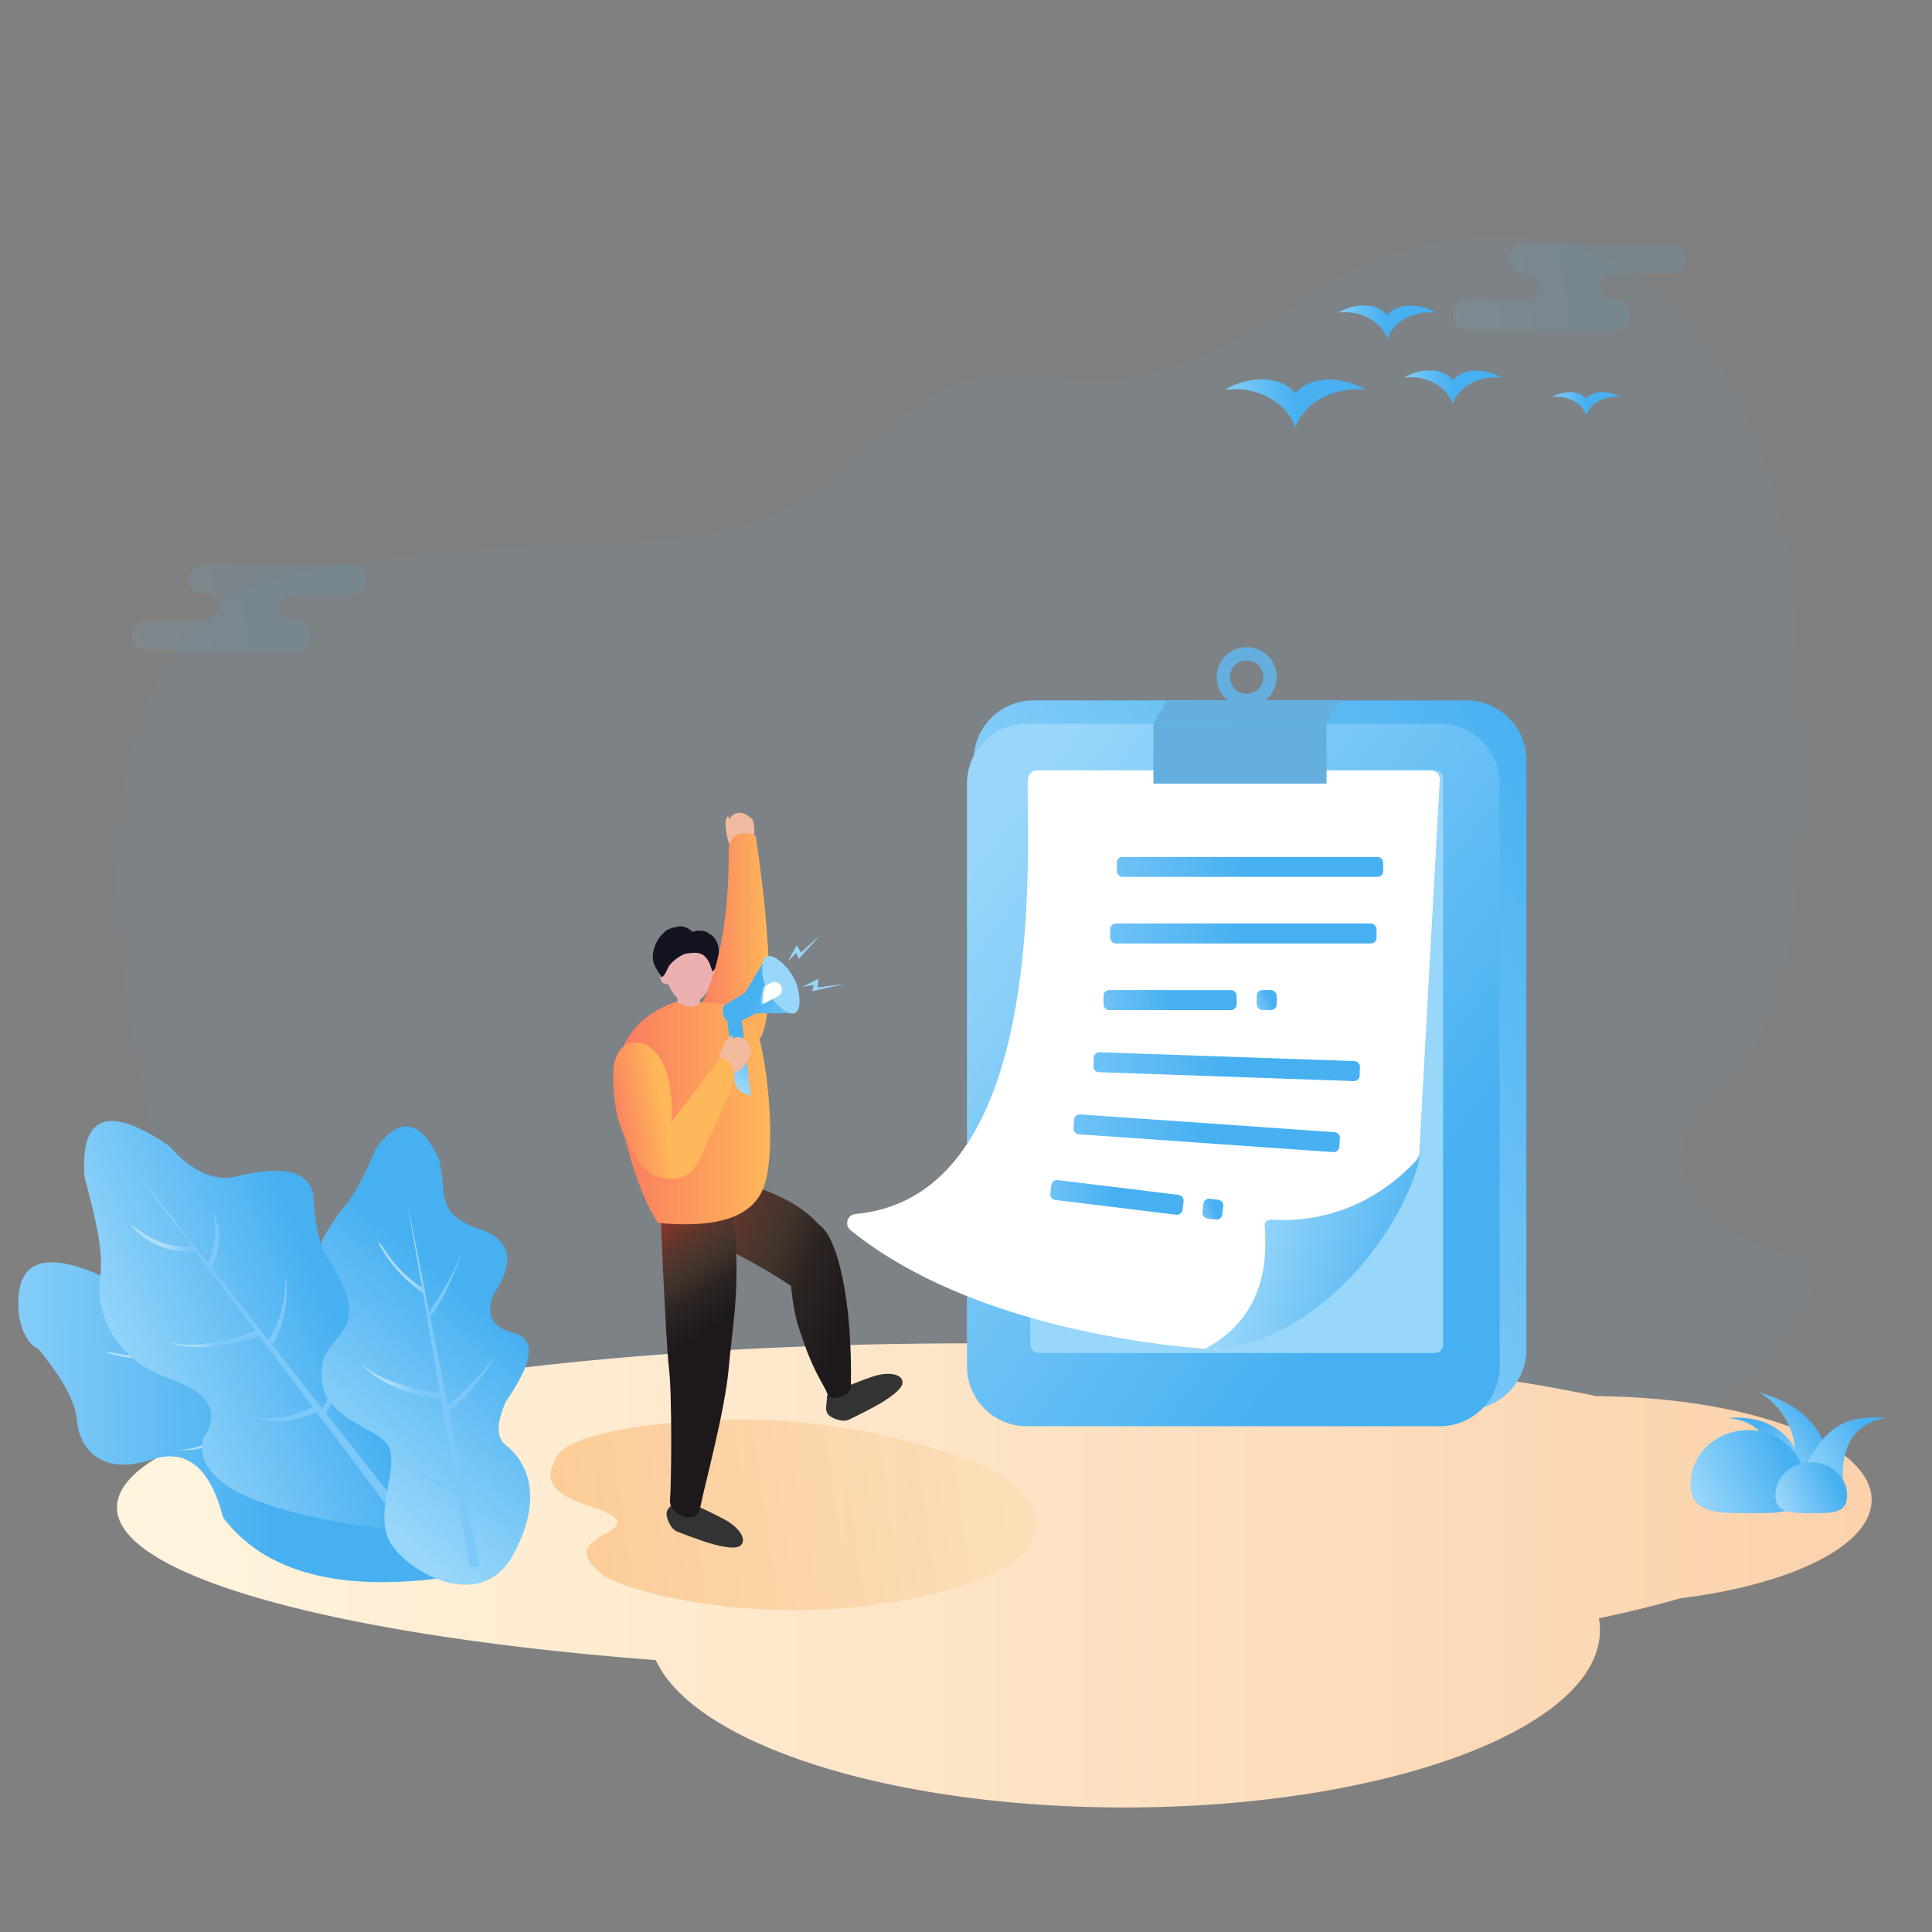 <svg xmlns="http://www.w3.org/2000/svg" xmlns:xlink="http://www.w3.org/1999/xlink" viewBox="0 0 1024 1024"><rect x="0" y="0" width="1024" height="1024" fill="#808080" stroke="none"/><defs><style>.cls-1,.cls-2,.cls-26{fill:#fff;}.cls-1,.cls-25,.cls-37{fill-rule:evenodd;}.cls-2{fill-opacity:0;}.cls-3{fill:#47b0f1;opacity:0.05;}.cls-22,.cls-3,.cls-4,.cls-5{isolation:isolate;}.cls-4,.cls-5{opacity:0.1;}.cls-4{fill:url(#未命名的渐变_37);}.cls-5{fill:url(#未命名的渐变_37-2);}.cls-6{fill:url(#未命名的渐变_3);}.cls-7{fill:url(#未命名的渐变_37-3);}.cls-8{fill:url(#未命名的渐变_37-4);}.cls-9{fill:url(#未命名的渐变_37-5);}.cls-10{fill:url(#未命名的渐变_37-6);}.cls-11{fill:url(#未命名的渐变_37-7);}.cls-12{fill:url(#未命名的渐变_13);}.cls-13{fill:url(#未命名的渐变_37-8);}.cls-14{fill:url(#未命名的渐变_13-2);}.cls-15{fill:url(#未命名的渐变_37-9);}.cls-16{fill:url(#未命名的渐变_13-3);}.cls-17{fill:url(#未命名的渐变_37-10);}.cls-18{fill:url(#未命名的渐变_37-11);}.cls-19{fill:url(#未命名的渐变_37-12);}.cls-20{fill:url(#未命名的渐变_37-13);}.cls-21{fill:url(#未命名的渐变_37-14);}.cls-22{opacity:0.4;fill:url(#未命名的渐变_19);}.cls-23{fill:url(#未命名的渐变_37-15);}.cls-24{fill:url(#未命名的渐变_37-16);}.cls-25{fill:#98d6fa;}.cls-27{fill:url(#未命名的渐变_37-17);}.cls-28{fill:url(#未命名的渐变_37-18);}.cls-29{fill:url(#未命名的渐变_37-19);}.cls-30{fill:url(#未命名的渐变_37-20);}.cls-31{fill:url(#未命名的渐变_37-21);}.cls-32{fill:url(#未命名的渐变_37-22);}.cls-33{fill:url(#未命名的渐变_37-23);}.cls-34{fill:url(#未命名的渐变_37-24);}.cls-35{fill:url(#未命名的渐变_37-25);}.cls-36,.cls-37{fill:#64afde;}.cls-38{fill:#333;}.cls-39{fill:url(#未命名的渐变_32);}.cls-40{fill:url(#未命名的渐变_32-2);}.cls-41{fill:#ebb0b0;}.cls-42{fill:#131322;}.cls-43{fill:#efba9e;}.cls-44{fill:url(#未命名的渐变_34);}.cls-45{fill:url(#未命名的渐变_34-2);}.cls-46{fill:url(#未命名的渐变_37-26);}.cls-47{fill:url(#未命名的渐变_36);}.cls-48{fill:url(#未命名的渐变_37-27);}.cls-49{mask:url(#mask);}</style><linearGradient id="未命名的渐变_37" x1="212.14" y1="933.32" x2="212.78" y2="933.35" gradientTransform="matrix(124, 0, 0, -46, -26252, 43255.93)" gradientUnits="userSpaceOnUse"><stop offset="0" stop-color="#98d6fa"></stop><stop offset="1" stop-color="#47b0f1"></stop></linearGradient><linearGradient id="未命名的渐变_37-2" x1="212.14" y1="933.32" x2="212.78" y2="933.35" gradientTransform="matrix(124, 0, 0, -46, -25552, 43085.93)" xlink:href="#未命名的渐变_37"></linearGradient><linearGradient id="未命名的渐变_3" x1="213.77" y1="931.76" x2="214.77" y2="931.76" gradientTransform="matrix(930, 0, 0, -246, -198744, 230046.9)" gradientUnits="userSpaceOnUse"><stop offset="0" stop-color="#fff5de"></stop><stop offset="1" stop-color="#fbd2ac"></stop></linearGradient><linearGradient id="未命名的渐变_37-3" x1="211.01" y1="934.89" x2="211.64" y2="934.91" gradientTransform="matrix(74.87, 0, 0, -25.58, -15158.72, 24124.51)" xlink:href="#未命名的渐变_37"></linearGradient><linearGradient id="未命名的渐变_37-4" x1="209.74" y1="936.45" x2="210.38" y2="936.47" gradientTransform="matrix(51.89, 0, 0, -17.72, -10147.3, 16802.7)" xlink:href="#未命名的渐变_37"></linearGradient><linearGradient id="未命名的渐变_37-5" x1="209.74" y1="936.45" x2="210.38" y2="936.47" gradientTransform="matrix(51.89, 0, 0, -17.72, -10182.09, 16768.22)" xlink:href="#未命名的渐变_37"></linearGradient><linearGradient id="未命名的渐变_37-6" x1="207.92" y1="938.7" x2="208.55" y2="938.72" gradientTransform="matrix(35.97, 0, 0, -12.29, -6661.82, 11746.33)" xlink:href="#未命名的渐变_37"></linearGradient><linearGradient id="未命名的渐变_37-7" x1="213.04" y1="931.65" x2="213.68" y2="931.72" gradientTransform="matrix(269.22, 47.47, 27.01, -153.15, -82548.68, 133303.42)" xlink:href="#未命名的渐变_37"></linearGradient><linearGradient id="未命名的渐变_13" x1="213.03" y1="932.64" x2="213.21" y2="932.57" gradientTransform="matrix(50.26, -50.26, -135.69, -135.69, 115943.22, 138005.55)" gradientUnits="userSpaceOnUse"><stop offset="0.03" stop-color="#afdef9"></stop><stop offset="1" stop-color="#7cc9f9"></stop></linearGradient><linearGradient id="未命名的渐变_37-8" x1="213.04" y1="931.63" x2="213.58" y2="931.87" gradientTransform="matrix(203.58, 0, 0, -216.82, -43307.04, 202734.68)" xlink:href="#未命名的渐变_37"></linearGradient><linearGradient id="未命名的渐变_13-2" x1="212.15" y1="932.39" x2="212.28" y2="932.32" gradientTransform="matrix(64.64, -31.53, -95, -194.77, 74960.15, 188980.58)" xlink:href="#未命名的渐变_13"></linearGradient><linearGradient id="未命名的渐变_37-9" x1="212.43" y1="931.36" x2="212.65" y2="931.93" gradientTransform="matrix(110.66, 0, 0, -242.94, -23297.23, 227077.49)" xlink:href="#未命名的渐变_37"></linearGradient><linearGradient id="未命名的渐变_13-3" x1="211.26" y1="931.99" x2="211.43" y2="931.92" gradientTransform="matrix(71.08, 0, 0, -191.9, -14806.25, 179556.25)" xlink:href="#未命名的渐变_13"></linearGradient><linearGradient id="未命名的渐变_37-10" x1="209.44" y1="933.56" x2="209.04" y2="934.33" gradientTransform="matrix(40.38, 0, 0, -36.25, -7511.81, 34624.73)" xlink:href="#未命名的渐变_37"></linearGradient><linearGradient id="未命名的渐变_37-11" x1="208.91" y1="932.9" x2="209.47" y2="933.41" gradientTransform="matrix(40.64, 0, 0, -50, -7550.77, 47422.49)" xlink:href="#未命名的渐变_37"></linearGradient><linearGradient id="未命名的渐变_37-12" x1="209.46" y1="933.63" x2="210.31" y2="933.93" gradientTransform="matrix(46.95, 0, 0, -36.71, -8879.84, 35053.15)" xlink:href="#未命名的渐变_37"></linearGradient><linearGradient id="未命名的渐变_37-13" x1="210.5" y1="933.26" x2="211.35" y2="933.52" gradientTransform="matrix(61, 0, 0, -44, -11944, 41851.15)" xlink:href="#未命名的渐变_37"></linearGradient><linearGradient id="未命名的渐变_37-14" x1="208.38" y1="934.55" x2="209.23" y2="934.8" gradientTransform="matrix(38, 0, 0, -27, -6977, 26026.03)" xlink:href="#未命名的渐变_37"></linearGradient><linearGradient id="未命名的渐变_19" x1="214.79" y1="932.46" x2="215.79" y2="932.46" gradientTransform="matrix(-249.25, 35.03, -15.45, -109.92, 68487.27, 95754.85)" gradientUnits="userSpaceOnUse"><stop offset="0" stop-color="#f5dda7"></stop><stop offset="1" stop-color="#fa9a41"></stop></linearGradient><linearGradient id="未命名的渐变_37-15" x1="213.44" y1="931.37" x2="214.32" y2="932.07" gradientTransform="matrix(292.94, 0, 0, -375.88, -61959.35, 350742.18)" xlink:href="#未命名的渐变_37"></linearGradient><linearGradient id="未命名的渐变_37-16" x1="213.34" y1="932.03" x2="214.02" y2="931.36" gradientTransform="matrix(282.35, 0, 0, -372.35, -59697, 347465.5)" xlink:href="#未命名的渐变_37"></linearGradient><linearGradient id="未命名的渐变_37-17" x1="212.32" y1="932.35" x2="213.16" y2="932.13" gradientTransform="matrix(114.71, 0, 0, -102.35, -23695.24, 96084.66)" xlink:href="#未命名的渐变_37"></linearGradient><linearGradient id="未命名的渐变_37-18" x1="211.94" y1="939.89" x2="212.98" y2="939.89" gradientTransform="matrix(141.18, 0, 0, -10.59, -29405.82, 10411.24)" xlink:href="#未命名的渐变_37"></linearGradient><linearGradient id="未命名的渐变_37-19" x1="211.94" y1="939.89" x2="212.98" y2="939.89" gradientTransform="matrix(141.18, 0, 0, -10.59, -29409.35, 10446.54)" xlink:href="#未命名的渐变_37"></linearGradient><linearGradient id="未命名的渐变_37-20" x1="210.43" y1="939.88" x2="211.47" y2="939.89" gradientTransform="matrix(70.59, 0, 0, -10.59, -14307, 10481.83)" xlink:href="#未命名的渐变_37"></linearGradient><linearGradient id="未命名的渐变_37-21" x1="193.33" y1="939.37" x2="194.37" y2="939.93" gradientTransform="matrix(10.59, 0, 0, -10.59, -1385.82, 10481.83)" xlink:href="#未命名的渐变_37"></linearGradient><linearGradient id="未命名的渐变_37-22" x1="211.92" y1="939.18" x2="212.96" y2="939.18" gradientTransform="matrix(141.09, 4.93, 0.37, -10.58, -29743.9, 9454.28)" xlink:href="#未命名的渐变_37"></linearGradient><linearGradient id="未命名的渐变_37-23" x1="211.9" y1="938.46" x2="212.94" y2="938.46" gradientTransform="matrix(140.83, 9.85, 0.74, -10.56, -30042.92, 8416.02)" xlink:href="#未命名的渐变_37"></linearGradient><linearGradient id="未命名的渐变_37-24" x1="210.29" y1="937.35" x2="211.34" y2="937.36" gradientTransform="matrix(70.06, 8.6, 1.29, -10.51, -15424.15, 8667.68)" xlink:href="#未命名的渐变_37"></linearGradient><linearGradient id="未命名的渐变_37-25" x1="192.44" y1="936.84" x2="193.49" y2="937.41" gradientTransform="matrix(10.51, 1.29, 1.29, -10.51, -2599.28, 10242.36)" xlink:href="#未命名的渐变_37"></linearGradient><linearGradient id="未命名的渐变_32" x1="212.68" y1="932.06" x2="211.75" y2="932.5" gradientTransform="matrix(93.02, 0, 0, -112.18, -19335.19, 105259.82)" gradientUnits="userSpaceOnUse"><stop offset="0" stop-color="#1d181c"></stop><stop offset="0.3" stop-color="#2c2422"></stop><stop offset="0.5" stop-color="#42352c"></stop><stop offset="0.7" stop-color="#57352c"></stop><stop offset="1" stop-color="#923629"></stop></linearGradient><linearGradient id="未命名的渐变_32-2" x1="209.23" y1="932.01" x2="209.16" y2="932.45" gradientTransform="matrix(40.36, 0, 0, -168.42, -8073.8, 157678.42)" xlink:href="#未命名的渐变_32"></linearGradient><linearGradient id="未命名的渐变_34" x1="209.59" y1="932.2" x2="208.59" y2="932.2" gradientTransform="matrix(39.55, 0, 0, -111.41, -7880.77, 104352.6)" gradientUnits="userSpaceOnUse"><stop offset="0" stop-color="#ffb859"></stop><stop offset="1" stop-color="#f97b61"></stop></linearGradient><linearGradient id="未命名的渐变_34-2" x1="212.37" y1="932.15" x2="211.38" y2="932.15" gradientTransform="matrix(81.4, 0, 0, -117.9, -16878.55, 110487.19)" xlink:href="#未命名的渐变_34"></linearGradient><linearGradient id="未命名的渐变_37-26" x1="197.38" y1="933.09" x2="197.47" y2="933.65" gradientTransform="matrix(12.54, 0, 0, -43.36, -2084.19, 41032.98)" xlink:href="#未命名的渐变_37"></linearGradient><linearGradient id="未命名的渐变_36" x1="210.6" y1="932.56" x2="211.06" y2="932.65" gradientTransform="matrix(63.92, 0, 0, -72.24, -13139.43, 67960.31)" gradientUnits="userSpaceOnUse"><stop offset="0" stop-color="#f97b61"></stop><stop offset="1" stop-color="#ffb859"></stop></linearGradient><linearGradient id="未命名的渐变_37-27" x1="219.13" y1="933.41" x2="220.17" y2="933.9" gradientTransform="translate(8844.46 33823.33) rotate(180) scale(38.36 35.65)" xlink:href="#未命名的渐变_37"></linearGradient><mask id="mask" x="399.39" y="506.69" width="24.4" height="30.51" maskUnits="userSpaceOnUse"><g id="mask-31"><path id="path-30" class="cls-1" d="M421.36,507c3.5,1.85,3.09,11.54-.41,18.54-3.51,6.81-11.13,13.19-14.64,11.34s-2.68-10.92,0-17.11c3.51-7.62,11.54-14.63,15.05-12.77Z"></path></g></mask></defs><g id="图层_2"><g id="图层_1-2"><g id="暂无记录"><rect id="矩形" class="cls-2" width="1024" height="1024"></rect><g id="背景"><path id="路径-58" class="cls-3" d="M76.8,581.77c-7.68-33.1-57.62-248.62,83.6-278.26s224.65,4.88,286.7-55.46,77.52-50.44,128.49-46.45S685.63,162,705.47,149,904.53,51.69,950.35,303.51c7.24,108.87,13.26,227-37.44,271.73s.93,84.91,37.44,89.38S933.28,745.53,849,778.9C792.88,804.06,430.19,876.18,213,802,108.11,757.12,84.47,614.86,76.8,581.77Z"></path><path id="形状结合" class="cls-4" d="M158,329v.15a7.51,7.51,0,0,1,6,7.35v1a7.5,7.5,0,0,1-7.5,7.5h-79a7.5,7.5,0,0,1-7.5-7.5v-1a7.5,7.5,0,0,1,7.5-7.5H109a7,7,0,0,0,7-6.76V322a7,7,0,0,0-6.76-7H106v-.15a7.5,7.5,0,0,1-6-7.35v-1a7.5,7.5,0,0,1,7.5-7.5h79a7.5,7.5,0,0,1,7.5,7.5v1a7.5,7.5,0,0,1-7.5,7.5H155a7,7,0,0,0-7,6.76V322a7,7,0,0,0,6.76,7H158Z"></path><path id="形状结合-2" class="cls-5" d="M858,159v.15a7.51,7.51,0,0,1,6,7.35v1a7.5,7.5,0,0,1-7.5,7.5h-79a7.5,7.5,0,0,1-7.5-7.5v-1a7.5,7.5,0,0,1,7.5-7.5H809a7,7,0,0,0,7-6.76V152a7,7,0,0,0-6.76-7H806v-.15a7.5,7.5,0,0,1-6-7.35v-1a7.5,7.5,0,0,1,7.5-7.5h79a7.5,7.5,0,0,1,7.5,7.5v1a7.5,7.5,0,0,1-7.5,7.5H855a7,7,0,0,0-7,6.76V152a7,7,0,0,0,6.76,7H858Z"></path><path id="形状结合-3" class="cls-6" d="M514.52,712c131.1,0,249.26,10.79,331.78,28,80.76.65,145.7,25,145.7,55,0,24.23-42.45,44.8-101.39,52.13-13,3.75-27.41,7.3-43.16,10.62A35.34,35.34,0,0,1,848,864c0,51.91-112.82,94-252,94-124.65,0-228.17-33.76-248.41-78.11C180.2,867.13,62,835.72,62,799,62,751,264.37,712,514.52,712Z"></path><g id="大雁"><path id="路径" class="cls-7" d="M686.61,226.65v-.1c-5.33-15-22.7-22.11-37.44-19.93,10.93-6.79,29-8.6,37.44,1.82v.09c8.46-10.33,26.59-8.61,37.43-1.82-14.72-2.08-32.09,5-37.43,19.93Z"></path><path id="路径-2" class="cls-8" d="M770,214.11V214c-3.7-10.42-15.73-15.31-25.94-13.81,7.57-4.71,20.07-6,25.94,1.26v.06c5.87-7.16,18.44-6,26-1.26-10.21-1.44-22.24,3.46-26,13.82Z"></path><path id="路径-3" class="cls-9" d="M735.24,179.63v-.06c-3.7-10.43-15.73-15.32-26-13.82,7.58-4.71,20.08-6,26,1.26v.06c5.87-7.15,18.43-6,26-1.25-10.22-1.45-22.24,3.45-26,13.81Z"></path><path id="路径-4" class="cls-10" d="M840.72,220.07v0c-2.56-7.23-10.9-10.63-18-9.58,5.25-3.26,13.91-4.14,18,.87v0c4.08-5,12.78-4.13,18-.87C851.63,209.49,843.29,212.89,840.72,220.07Z"></path></g><g id="绿植"><path id="路径-61" class="cls-11" d="M54.17,676.4q-49-22-44,21.64Q13,711.59,20.37,715q19.26,23.47,20.37,37.62c1.11,14.14,12.11,30.16,39.66,21q27.55-9.17,37.84,30.68,31.06,41.16,109.13,32.89t-9.93-72q-23.92-9.45-36.54-11.67T168.54,726q0-15.83-22.92-23.11t-19.2-23.14q-15.23-22.43-36.34-6.41T54.17,676.4Z"></path><path id="形状结合-4" class="cls-12" d="M52.64,691.51l48.27,32.22q-3.69-19.38-8.82-31.4c-5.07-11.87,10.59,19.79,10.8,32.72l40.24,26.86-.11-.16q1.66-25.93-1.34-36.2c2.69,3.59,5.56,29.37,4,38l37,24.7c-.21-.24-.34-.41-.34-.41s1.91-14.28.22-21.47c1.67,2,2.79,17,2.3,23.34l30.55,20.39L211.52,804,180,781.68c-8.52,5-20.21,5.79-25.86,5.26q15.67-1.43,22.9-7.19a12.89,12.89,0,0,0,2.5,1.6L90.7,718.45c.2.23.38.45.56.69q-19.74,2.79-35.44-2.38c.84-1.67,14.75,4.83,33.11.45ZM94,768.36q15.81.46,41.17-18.27a23.15,23.15,0,0,0,2.22,2.22C121.39,764.93,104.24,769.9,94,768.36Z"></path><path id="路径-65" class="cls-13" d="M89.57,607.28q-48.25-32.84-44.78,16.51C51,647.36,55,663.12,53,677.56s4.31,41.75,36.56,53q32.25,11.21,18.12,31.79-7.09,31.62,78.22,45.38c85.33,13.76,65-17.87,43.06-52.16-15.87-15.88-18-25.58-18-37.72s11.61-32-21.76-40.24q-22-5-23.06-44-3.45-19.59-42-9.8Q107.06,627.09,89.57,607.28Z"></path><path id="形状结合-5" class="cls-14" d="M74.94,624.74l35.44,45.06.07-.17a44.7,44.7,0,0,0,2.35-28.28l-.08-.31v0c2.34,7.27,6.81,15.94-.61,30.93l30,38.18.19-.27q9-12.72,9-33.46c1.38,4.3,1.41,24-7.16,36.27l26.61,33.82c1.68-2.61,5.88-9.95,5.88-18.15.89,5.65,1,13.22-3.89,20.68L212,799h-6.23l-38-50.55c-18.38,7.84-28.7,4.56-33.81,2.25q15,3.66,31.72-5l-28.87-38.44c.16.29.32.6.5.91-19.21,6.73-39.15,7.53-48.36,2.74q14.79,5.58,47-5.56l-.43.15-32.17-42.84c.07.18.13.35.18.52q-21.19,1.3-33.84-13.49c1.34-1.3,10.35,11.81,32.14,11Z"></path><path id="路径-96" class="cls-15" d="M199.2,608.75q18.63-25.89,33.35,5.26c4.76,17.94-2.75,29.34,21.82,37.5q24.58,8.16,7.44,34.15-7.15,16.35,10.58,20.91t-4.27,36.22q-7.62,17.36,0,23.2c7.63,5.83,22.28,23.35,4.27,57.39s-60.46,7.6-66.83-8.4,6.37-38.06,0-49S162.1,751.28,172,718.47c8.25-13.43,19.74-17.31,8.21-40.16s-14.46-13.68,0-36.19Q189.69,632.42,199.2,608.75Z"></path><path id="形状结合-6" class="cls-16" d="M216.11,638.51l11.35,56.91q11.08-16.29,16-28.43c4.81-12-6.5,21.48-15.5,30.77l9.46,47.45a1.06,1.06,0,0,1,0-.19q19.52-17.16,24.65-26.55c-.64,4.44-16.85,24.7-24.1,29.7l8.71,43.64,0-.53s11.44-8.75,15.34-15c-.25,2.62-10,14-14.88,18.14l7.18,36H248.9l-6.51-38.09c-9.59-2.46-18.39-10.19-22-14.56q12.09,10.07,21.28,11.11a13,13,0,0,0,.63,2.89L224,684.47a6.4,6.4,0,0,1-.09.88q-15.93-12-23.37-26.74c1.77-.58,7,13.85,23.1,23.73ZM191,722.08q10.84,11.5,42,16.19a23.39,23.39,0,0,0,0,3.14C212.8,739,197.16,730.42,191,722.08Z"></path></g><g id="石头"><path id="路径-38" class="cls-17" d="M938.4,787.52q4.35-33.32-22.4-35.89c24.14-2.3,40.12,12.39,40.38,35.89Q948.88,787.78,938.4,787.52Z"></path><path id="路径-39" class="cls-18" d="M950.12,787.65Q957.19,754,932.73,738c20.82,6.57,35.78,16.44,40.64,49.65A190.3,190.3,0,0,1,950.12,787.65Z"></path><path id="路径-40" class="cls-19" d="M977.07,788q-3.14-31.95,22.93-36.61c-16.11-.4-34.09-1.48-47,36.61Q969.4,787.47,977.07,788Z"></path><path id="椭圆形" class="cls-20" d="M927.41,802c16.85,0,29.59.41,29.59-15.39S943.34,758,926.5,758,896,770.81,896,786.61,910.57,802,927.41,802Z"></path><path id="椭圆形备份-6" class="cls-21" d="M960.57,802c10.49,0,18.43.25,18.43-9.44S970.49,775,960,775s-19,7.86-19,17.56S950.07,802,960.57,802Z"></path></g></g><path id="路径-5" class="cls-22" d="M313.08,798.5c22.33,7,13.44,11.18,6,15.29-13.64,7.54-7.51,14.14-.58,20.21,10.27,9,86.93,30.63,170.05,12.22,77.51-17.16,65.83-48,45.91-62C518.43,773,448.5,747.49,368.54,753c-48.12,3.3-68.78,11.56-72.79,17.93C289.11,781.47,288.21,790.71,313.08,798.5Z"></path><path id="路径-6" class="cls-23" d="M777.2,747.12H547.85a31.73,31.73,0,0,1-31.79-31.68V402.91a31.72,31.72,0,0,1,31.79-31.67H777.2A31.72,31.72,0,0,1,809,402.91V715.44A31.73,31.73,0,0,1,777.2,747.12Z"></path><path id="路径-7" class="cls-24" d="M763.2,755.94h-219a31.74,31.74,0,0,1-31.68-31.8V415.39a31.73,31.73,0,0,1,31.68-31.8h219a31.73,31.73,0,0,1,31.68,31.8V724.15A31.74,31.74,0,0,1,763.2,755.94Z"></path><path id="路径-8" class="cls-25" d="M760.4,717.12H550.54a4.47,4.47,0,0,1-4.48-4.47V412.76a4.47,4.47,0,0,1,4.48-4.47H760.4a4.47,4.47,0,0,1,4.48,4.47V712.65A4.48,4.48,0,0,1,760.4,717.12Z"></path><path id="路径-9" class="cls-26" d="M644.41,715.35C624.86,714,517.35,705.87,450.78,652a4.83,4.83,0,0,1,2.47-8.54c103.32-9.36,90.74-194.28,91.46-229.74.06-3,2-5.4,5-5.4H758.31a4.83,4.83,0,0,1,4.81,4.84L752.19,611.71a16.9,16.9,0,0,1-1.92,4.1l-81.91,88.84C667.38,705.81,645.92,715.46,644.41,715.35Z"></path><path id="路径-10" class="cls-27" d="M674.12,646.45c12,.76,47.71,1,78.41-33.45-7.28,36.28-54,101.9-114.71,102.35,34.89-18,33.55-51.3,32.45-66.24C670.14,647.36,672.37,646.34,674.12,646.45Z"></path><g id="编组-2"><rect id="矩形-2" class="cls-28" x="591.94" y="454.18" width="141.18" height="10.59" rx="3"></rect><rect id="矩形备份" class="cls-29" x="588.41" y="489.47" width="141.18" height="10.59" rx="3"></rect><rect id="矩形备份-2" class="cls-30" x="584.88" y="524.76" width="70.59" height="10.59" rx="3"></rect><rect id="矩形备份-3" class="cls-31" x="666.06" y="524.76" width="10.59" height="10.59" rx="3"></rect><path id="矩形备份-7" class="cls-32" d="M582.81,557.7l135.1,4.72a3,3,0,0,1,2.89,3.1l-.16,4.59a3,3,0,0,1-3.1,2.89l-135.1-4.71a3,3,0,0,1-2.89-3.11l.16-4.58A3,3,0,0,1,582.81,557.7Z"></path><path id="矩形备份-6" class="cls-33" d="M572.53,590.65l134.85,9.43a3,3,0,0,1,2.78,3.2l-.32,4.58a3,3,0,0,1-3.2,2.78L571.8,601.21A3,3,0,0,1,569,598l.32-4.58A3,3,0,0,1,572.53,590.65Z"></path><path id="矩形备份-5" class="cls-34" d="M560.61,625.46l64.11,7.87a3,3,0,0,1,2.61,3.35l-.56,4.55a3,3,0,0,1-3.34,2.61L559.32,636a3,3,0,0,1-2.61-3.34l.56-4.56A3,3,0,0,1,560.61,625.46Z"></path><path id="矩形备份-4" class="cls-35" d="M641.18,635.35l4.56.56a3,3,0,0,1,2.61,3.35l-.56,4.55a3,3,0,0,1-3.34,2.61l-4.56-.56a3,3,0,0,1-2.61-3.34l.56-4.55A3,3,0,0,1,641.18,635.35Z"></path></g><g id="编组"><rect id="矩形-3" class="cls-36" x="611.35" y="383.59" width="91.76" height="31.76"></rect><polygon id="矩形-4" class="cls-37" points="618.41 371.24 710.18 371.24 703.12 383.59 611.35 383.59 618.41 371.24"></polygon><path id="形状结合-7" class="cls-37" d="M660.76,343a15.88,15.88,0,1,1-15.88,15.88A15.88,15.88,0,0,1,660.76,343Zm0,7.06a8.83,8.83,0,1,0,8.83,8.82A8.82,8.82,0,0,0,660.76,350.06Z"></path></g><g id="人物"><path id="路径-11" class="cls-38" d="M360.22,794.51c-3.55,3.26-6.07,4-6.8,6.74s1.92,9,5.19,10.4c4.15,1.72,11.5,4.23,13.56,5s16.3,5.56,20.13,2.66,0-9.5-8.36-14-20.83-10-20.83-10Z"></path><path id="路径-12" class="cls-38" d="M438.31,739.68c0,4.81-1.2,7.17.29,9.56s7.92,4.76,11.15,3.29c4.09-1.86,10.94-5.52,12.89-6.51s15.18-8.13,15.67-12.91-7-6.46-15.94-3.44-21.51,8.42-21.51,8.42Z"></path><path id="路径-13" class="cls-39" d="M451,734.2c.77-44.9-7-78.81-17-85.12-12.41-14.32-34.86-20.26-34.86-20.26L358,649.08s37.54,16.23,61.21,32.49c1.86,15.92,2.85,18.61,7.23,31.1,5.46,15.52,10.66,21.9,12.2,26.33S451.85,739.87,451,734.2Z"></path><path id="路径-14" class="cls-40" d="M390,658.3c1.43,30.37-1.66,43.49-3.74,66.7S373.7,786.11,371,799.55c-1.81,9.14-16.66,3.49-15.89-4.55s1.17-56-.55-69.94S350,640.54,350,640.54l37.77-4.71Z"></path><path id="形状结合-8" class="cls-41" d="M365.79,502.08a14,14,0,0,1,9.19,4.73,11.47,11.47,0,0,1,1.78,2.59l.09.18-.1-.49c1.12.32,1.6,2.3,1.64,4.71V514c2.71-.74,4.65,7.54-1.25,7.76a6.66,6.66,0,0,1-.69,1.39c-1.49,2.17-3.12,5-5.43,6.63l0,6.08L359,536l0-7.14a10.87,10.87,0,0,1-2.48-2.9,22,22,0,0,1-2.18-4.23h.24c-7,.49-4.68-9.16-1.71-7.64,0-.32,0-.65,0-1a13.29,13.29,0,0,1,3.13-7.27A11.12,11.12,0,0,1,365.79,502.08Z"></path><path id="路径-15" class="cls-42" d="M377.61,515c4.13-3.92,5.63-17-2.19-20.34-.88-1.05-2.74-1.32-5.24-1.36-1.81-.05-2,.63-2.94.47s-2.29-2.31-5.82-2.74c-1.91-.26-7.68,1.14-8.93,2.74a18.29,18.29,0,0,0-6.37,11.74c-.74,5.54,2.17,8.29,4.59,12.49,2.24-1.39,2.78-4.59,4.36-6.67a21.81,21.81,0,0,1,8.08-5.82c6.7-1,9.91-1,12.93,5Z"></path><path id="路径-109" class="cls-43" d="M386.53,447.33a31.14,31.14,0,0,1-1.86-12.81c1.11-2.8,1.78-1.86,1.62-.25,1-1.26,4.94-7.2,12.59.09,1.38,3.81,2,11.91-2.88,16.47Q391.28,454.12,386.53,447.33Z"></path><path id="路径-16" class="cls-44" d="M368,539.39s19-25.47,18.21-89.66c1.56-10,9.83-8.79,14.31-6.67,0,0,15.48,95.94.48,109.94"></path><path id="路径-2-2" class="cls-45" d="M358.19,531q9.88,5,12.85.31c2.79.1,21-1.63,30,14.28,5.71,17.17,10,58.57,5,79.35-5,23.06-31.17,25.57-57,23.28-10.67-12.79-26.71-66.67-21-87.22Q334.27,539.34,358.19,531Z"></path><path id="路径-17" class="cls-46" d="M398,581l-4-1.8A7.81,7.81,0,0,1,389.4,573l-3.92-32.08a3,3,0,0,1,2.57-3.28,3.1,3.1,0,0,1,.86,0,5.33,5.33,0,0,1,4.39,4.62L398,581Z"></path><path id="路径-109-2" class="cls-43" d="M380.86,561.55a31.31,31.31,0,0,1,5.42-11.76c2.46-1.74,2.51-.59,1.5.67,1.48-.53,8.06-3.34,10.51,6.93-.92,4-4.83,11.07-11.39,12.25Q381.16,569.82,380.86,561.55Z"></path><path id="路径-18" class="cls-47" d="M341.22,553.3S358,558,355.87,594.74L382,560.38c10,3.08,6.6,12.41,5,18.64l-17,37.22c-6.5,11.22-16.59,8.52-21,7.68s-9.87-6-11.57-10.22c-8-11.67-12.59-24.16-12.48-45C324.92,568.74,325.06,548.55,341.22,553.3Z"></path><path id="_Path_" class="cls-48" d="M406.41,507l-11.54,19.16L383.74,533a7.12,7.12,0,0,0,.62,7c1.86,2.27,4.54,2.47,4.95,2.68q5.78-2.68,11.33-5.56l20.82-.21Z"></path><g id="矩形-5"><g id="蒙版"><path id="path-30-2" class="cls-25" d="M406.41,507c-3.5,1.85-3.09,11.54.42,18.54,3.5,6.81,11.13,13.19,14.63,11.34s2.68-10.92,0-17.11c-3.5-7.62-11.54-14.63-15-12.77Z"></path></g><g class="cls-49"><path class="cls-1" d="M401.51,524.71l7.06-3.75a4,4,0,0,1,5.41,1.65h0a4,4,0,0,1-1.65,5.41l-7.06,3.76a4,4,0,0,1-5.41-1.66h0A4,4,0,0,1,401.51,524.71Z"></path></g></g><polygon id="路径-110" class="cls-25" points="417.74 509.38 422.26 500.87 424.52 504.91 435.12 495.25 423.28 508.24 422.1 504.99 417.74 509.38"></polygon><polygon id="路径-110-2" class="cls-25" points="425.26 523.11 433.84 518.74 433.38 523.35 447.6 521.52 430.45 525.36 431.35 522.02 425.26 523.11"></polygon></g></g></g></g></svg>